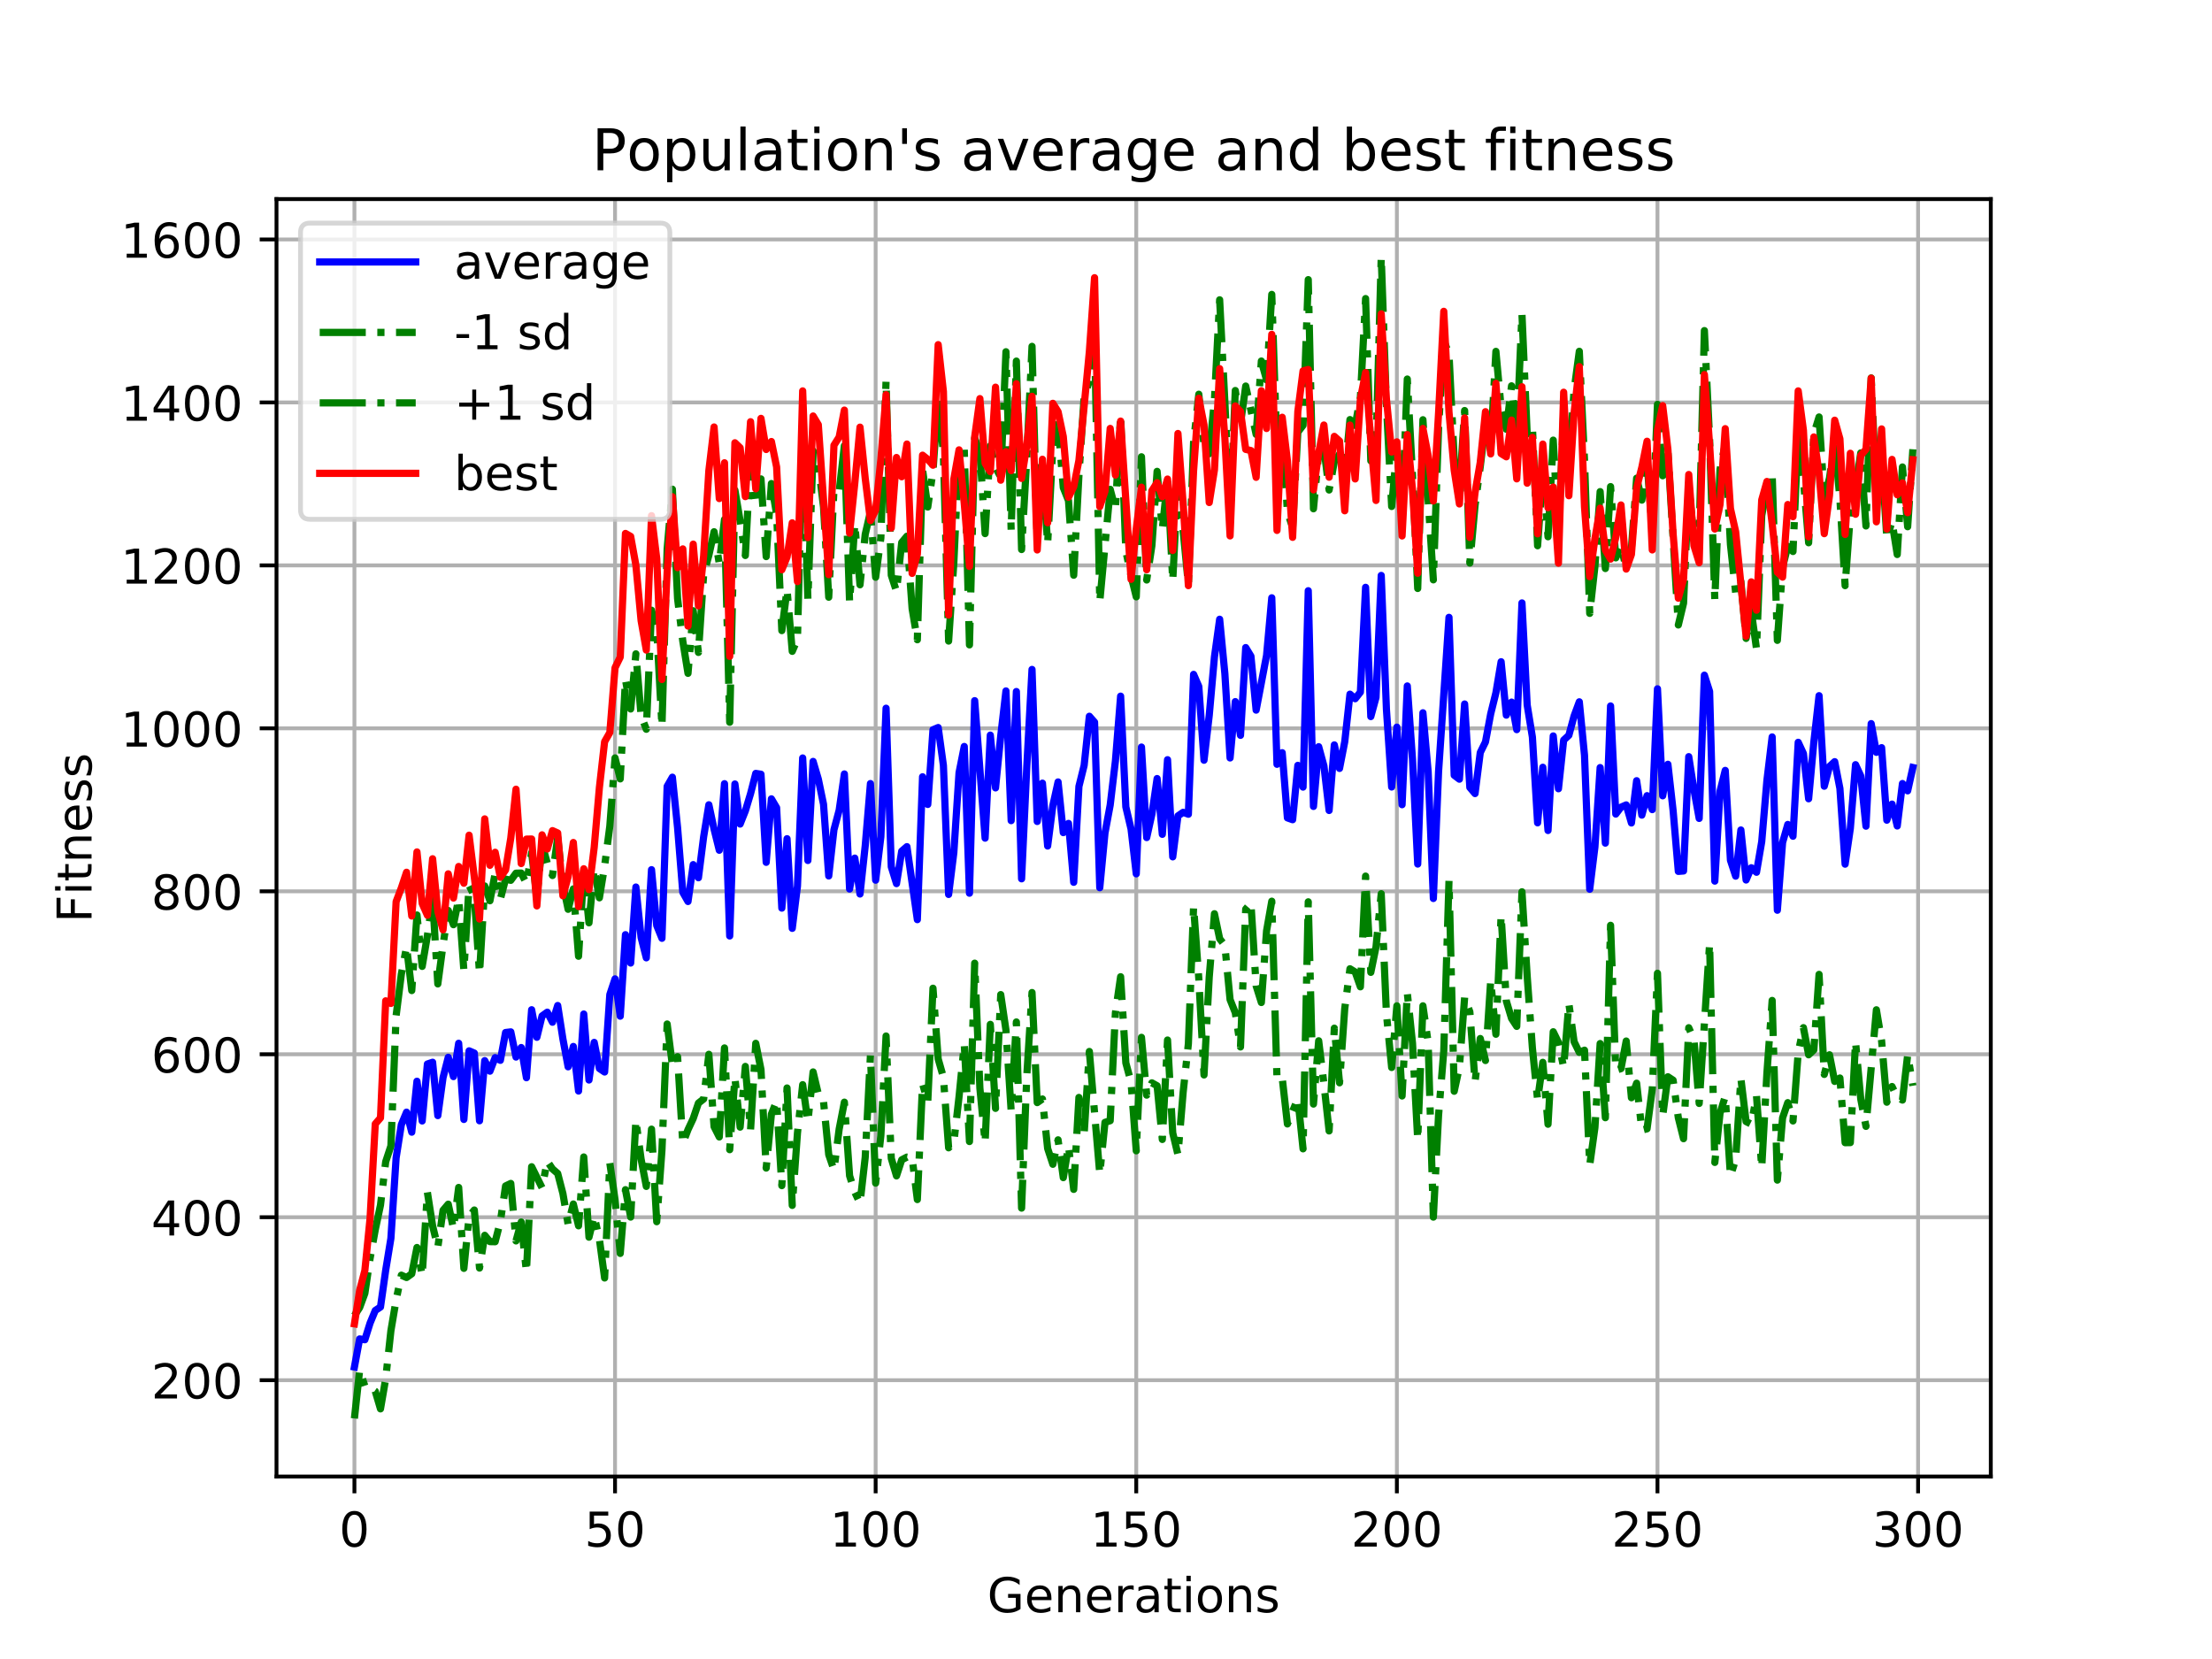 <?xml version="1.0" encoding="utf-8" standalone="no"?>
<!DOCTYPE svg PUBLIC "-//W3C//DTD SVG 1.1//EN"
  "http://www.w3.org/Graphics/SVG/1.1/DTD/svg11.dtd">
<!-- Created with matplotlib (https://matplotlib.org/) -->
<svg height="345.6pt" version="1.1" viewBox="0 0 460.8 345.6" width="460.8pt" xmlns="http://www.w3.org/2000/svg" xmlns:xlink="http://www.w3.org/1999/xlink">
 <defs>
  <style type="text/css">
*{stroke-linecap:butt;stroke-linejoin:round;}
  </style>
 </defs>
 <g id="figure_1">
  <g id="patch_1">
   <path d="M 0 345.6 
L 460.8 345.6 
L 460.8 0 
L 0 0 
z
" style="fill:#ffffff;"/>
  </g>
  <g id="axes_1">
   <g id="patch_2">
    <path d="M 57.6 307.584 
L 414.72 307.584 
L 414.72 41.472 
L 57.6 41.472 
z
" style="fill:#ffffff;"/>
   </g>
   <g id="matplotlib.axis_1">
    <g id="xtick_1">
     <g id="line2d_1">
      <path clip-path="url(#pac4385f993)" d="M 73.833 307.584 
L 73.833 41.472 
" style="fill:none;stroke:#b0b0b0;stroke-linecap:square;stroke-width:0.8;"/>
     </g>
     <g id="line2d_2">
      <defs>
       <path d="M 0 0 
L 0 3.5 
" id="m16dd6e1c3d" style="stroke:#000000;stroke-width:0.8;"/>
      </defs>
      <g>
       <use style="stroke:#000000;stroke-width:0.8;" x="73.833" xlink:href="#m16dd6e1c3d" y="307.584"/>
      </g>
     </g>
     <g id="text_1">
      <!-- 0 -->
      <defs>
       <path d="M 31.781 66.406 
Q 24.172 66.406 20.328 58.906 
Q 16.5 51.422 16.5 36.375 
Q 16.5 21.391 20.328 13.891 
Q 24.172 6.391 31.781 6.391 
Q 39.453 6.391 43.281 13.891 
Q 47.125 21.391 47.125 36.375 
Q 47.125 51.422 43.281 58.906 
Q 39.453 66.406 31.781 66.406 
z
M 31.781 74.219 
Q 44.047 74.219 50.516 64.516 
Q 56.984 54.828 56.984 36.375 
Q 56.984 17.969 50.516 8.266 
Q 44.047 -1.422 31.781 -1.422 
Q 19.531 -1.422 13.062 8.266 
Q 6.594 17.969 6.594 36.375 
Q 6.594 54.828 13.062 64.516 
Q 19.531 74.219 31.781 74.219 
z
" id="DejaVuSans-48"/>
      </defs>
      <g transform="translate(70.651 322.182)scale(0.1 -0.1)">
       <use xlink:href="#DejaVuSans-48"/>
      </g>
     </g>
    </g>
    <g id="xtick_2">
     <g id="line2d_3">
      <path clip-path="url(#pac4385f993)" d="M 128.123 307.584 
L 128.123 41.472 
" style="fill:none;stroke:#b0b0b0;stroke-linecap:square;stroke-width:0.8;"/>
     </g>
     <g id="line2d_4">
      <g>
       <use style="stroke:#000000;stroke-width:0.8;" x="128.123" xlink:href="#m16dd6e1c3d" y="307.584"/>
      </g>
     </g>
     <g id="text_2">
      <!-- 50 -->
      <defs>
       <path d="M 10.797 72.906 
L 49.516 72.906 
L 49.516 64.594 
L 19.828 64.594 
L 19.828 46.734 
Q 21.969 47.469 24.109 47.828 
Q 26.266 48.188 28.422 48.188 
Q 40.625 48.188 47.75 41.5 
Q 54.891 34.812 54.891 23.391 
Q 54.891 11.625 47.562 5.094 
Q 40.234 -1.422 26.906 -1.422 
Q 22.312 -1.422 17.547 -0.641 
Q 12.797 0.141 7.719 1.703 
L 7.719 11.625 
Q 12.109 9.234 16.797 8.062 
Q 21.484 6.891 26.703 6.891 
Q 35.156 6.891 40.078 11.328 
Q 45.016 15.766 45.016 23.391 
Q 45.016 31 40.078 35.438 
Q 35.156 39.891 26.703 39.891 
Q 22.75 39.891 18.812 39.016 
Q 14.891 38.141 10.797 36.281 
z
" id="DejaVuSans-53"/>
      </defs>
      <g transform="translate(121.76 322.182)scale(0.1 -0.1)">
       <use xlink:href="#DejaVuSans-53"/>
       <use x="63.623" xlink:href="#DejaVuSans-48"/>
      </g>
     </g>
    </g>
    <g id="xtick_3">
     <g id="line2d_5">
      <path clip-path="url(#pac4385f993)" d="M 182.413 307.584 
L 182.413 41.472 
" style="fill:none;stroke:#b0b0b0;stroke-linecap:square;stroke-width:0.8;"/>
     </g>
     <g id="line2d_6">
      <g>
       <use style="stroke:#000000;stroke-width:0.8;" x="182.413" xlink:href="#m16dd6e1c3d" y="307.584"/>
      </g>
     </g>
     <g id="text_3">
      <!-- 100 -->
      <defs>
       <path d="M 12.406 8.297 
L 28.516 8.297 
L 28.516 63.922 
L 10.984 60.406 
L 10.984 69.391 
L 28.422 72.906 
L 38.281 72.906 
L 38.281 8.297 
L 54.391 8.297 
L 54.391 0 
L 12.406 0 
z
" id="DejaVuSans-49"/>
      </defs>
      <g transform="translate(172.869 322.182)scale(0.1 -0.1)">
       <use xlink:href="#DejaVuSans-49"/>
       <use x="63.623" xlink:href="#DejaVuSans-48"/>
       <use x="127.246" xlink:href="#DejaVuSans-48"/>
      </g>
     </g>
    </g>
    <g id="xtick_4">
     <g id="line2d_7">
      <path clip-path="url(#pac4385f993)" d="M 236.703 307.584 
L 236.703 41.472 
" style="fill:none;stroke:#b0b0b0;stroke-linecap:square;stroke-width:0.8;"/>
     </g>
     <g id="line2d_8">
      <g>
       <use style="stroke:#000000;stroke-width:0.8;" x="236.703" xlink:href="#m16dd6e1c3d" y="307.584"/>
      </g>
     </g>
     <g id="text_4">
      <!-- 150 -->
      <g transform="translate(227.159 322.182)scale(0.1 -0.1)">
       <use xlink:href="#DejaVuSans-49"/>
       <use x="63.623" xlink:href="#DejaVuSans-53"/>
       <use x="127.246" xlink:href="#DejaVuSans-48"/>
      </g>
     </g>
    </g>
    <g id="xtick_5">
     <g id="line2d_9">
      <path clip-path="url(#pac4385f993)" d="M 290.993 307.584 
L 290.993 41.472 
" style="fill:none;stroke:#b0b0b0;stroke-linecap:square;stroke-width:0.8;"/>
     </g>
     <g id="line2d_10">
      <g>
       <use style="stroke:#000000;stroke-width:0.8;" x="290.993" xlink:href="#m16dd6e1c3d" y="307.584"/>
      </g>
     </g>
     <g id="text_5">
      <!-- 200 -->
      <defs>
       <path d="M 19.188 8.297 
L 53.609 8.297 
L 53.609 0 
L 7.328 0 
L 7.328 8.297 
Q 12.938 14.109 22.625 23.891 
Q 32.328 33.688 34.812 36.531 
Q 39.547 41.844 41.422 45.531 
Q 43.312 49.219 43.312 52.781 
Q 43.312 58.594 39.234 62.25 
Q 35.156 65.922 28.609 65.922 
Q 23.969 65.922 18.812 64.312 
Q 13.672 62.703 7.812 59.422 
L 7.812 69.391 
Q 13.766 71.781 18.938 73 
Q 24.125 74.219 28.422 74.219 
Q 39.75 74.219 46.484 68.547 
Q 53.219 62.891 53.219 53.422 
Q 53.219 48.922 51.531 44.891 
Q 49.859 40.875 45.406 35.406 
Q 44.188 33.984 37.641 27.219 
Q 31.109 20.453 19.188 8.297 
z
" id="DejaVuSans-50"/>
      </defs>
      <g transform="translate(281.449 322.182)scale(0.1 -0.1)">
       <use xlink:href="#DejaVuSans-50"/>
       <use x="63.623" xlink:href="#DejaVuSans-48"/>
       <use x="127.246" xlink:href="#DejaVuSans-48"/>
      </g>
     </g>
    </g>
    <g id="xtick_6">
     <g id="line2d_11">
      <path clip-path="url(#pac4385f993)" d="M 345.283 307.584 
L 345.283 41.472 
" style="fill:none;stroke:#b0b0b0;stroke-linecap:square;stroke-width:0.8;"/>
     </g>
     <g id="line2d_12">
      <g>
       <use style="stroke:#000000;stroke-width:0.8;" x="345.283" xlink:href="#m16dd6e1c3d" y="307.584"/>
      </g>
     </g>
     <g id="text_6">
      <!-- 250 -->
      <g transform="translate(335.739 322.182)scale(0.1 -0.1)">
       <use xlink:href="#DejaVuSans-50"/>
       <use x="63.623" xlink:href="#DejaVuSans-53"/>
       <use x="127.246" xlink:href="#DejaVuSans-48"/>
      </g>
     </g>
    </g>
    <g id="xtick_7">
     <g id="line2d_13">
      <path clip-path="url(#pac4385f993)" d="M 399.573 307.584 
L 399.573 41.472 
" style="fill:none;stroke:#b0b0b0;stroke-linecap:square;stroke-width:0.8;"/>
     </g>
     <g id="line2d_14">
      <g>
       <use style="stroke:#000000;stroke-width:0.8;" x="399.573" xlink:href="#m16dd6e1c3d" y="307.584"/>
      </g>
     </g>
     <g id="text_7">
      <!-- 300 -->
      <defs>
       <path d="M 40.578 39.312 
Q 47.656 37.797 51.625 33 
Q 55.609 28.219 55.609 21.188 
Q 55.609 10.406 48.188 4.484 
Q 40.766 -1.422 27.094 -1.422 
Q 22.516 -1.422 17.656 -0.516 
Q 12.797 0.391 7.625 2.203 
L 7.625 11.719 
Q 11.719 9.328 16.594 8.109 
Q 21.484 6.891 26.812 6.891 
Q 36.078 6.891 40.938 10.547 
Q 45.797 14.203 45.797 21.188 
Q 45.797 27.641 41.281 31.266 
Q 36.766 34.906 28.719 34.906 
L 20.219 34.906 
L 20.219 43.016 
L 29.109 43.016 
Q 36.375 43.016 40.234 45.922 
Q 44.094 48.828 44.094 54.297 
Q 44.094 59.906 40.109 62.906 
Q 36.141 65.922 28.719 65.922 
Q 24.656 65.922 20.016 65.031 
Q 15.375 64.156 9.812 62.312 
L 9.812 71.094 
Q 15.438 72.656 20.344 73.438 
Q 25.25 74.219 29.594 74.219 
Q 40.828 74.219 47.359 69.109 
Q 53.906 64.016 53.906 55.328 
Q 53.906 49.266 50.438 45.094 
Q 46.969 40.922 40.578 39.312 
z
" id="DejaVuSans-51"/>
      </defs>
      <g transform="translate(390.029 322.182)scale(0.1 -0.1)">
       <use xlink:href="#DejaVuSans-51"/>
       <use x="63.623" xlink:href="#DejaVuSans-48"/>
       <use x="127.246" xlink:href="#DejaVuSans-48"/>
      </g>
     </g>
    </g>
    <g id="text_8">
     <!-- Generations -->
     <defs>
      <path d="M 59.516 10.406 
L 59.516 29.984 
L 43.406 29.984 
L 43.406 38.094 
L 69.281 38.094 
L 69.281 6.781 
Q 63.578 2.734 56.688 0.656 
Q 49.812 -1.422 42 -1.422 
Q 24.906 -1.422 15.25 8.562 
Q 5.609 18.562 5.609 36.375 
Q 5.609 54.25 15.25 64.234 
Q 24.906 74.219 42 74.219 
Q 49.125 74.219 55.547 72.453 
Q 61.969 70.703 67.391 67.281 
L 67.391 56.781 
Q 61.922 61.422 55.766 63.766 
Q 49.609 66.109 42.828 66.109 
Q 29.438 66.109 22.719 58.641 
Q 16.016 51.172 16.016 36.375 
Q 16.016 21.625 22.719 14.156 
Q 29.438 6.688 42.828 6.688 
Q 48.047 6.688 52.141 7.594 
Q 56.25 8.5 59.516 10.406 
z
" id="DejaVuSans-71"/>
      <path d="M 56.203 29.594 
L 56.203 25.203 
L 14.891 25.203 
Q 15.484 15.922 20.484 11.062 
Q 25.484 6.203 34.422 6.203 
Q 39.594 6.203 44.453 7.469 
Q 49.312 8.734 54.109 11.281 
L 54.109 2.781 
Q 49.266 0.734 44.188 -0.344 
Q 39.109 -1.422 33.891 -1.422 
Q 20.797 -1.422 13.156 6.188 
Q 5.516 13.812 5.516 26.812 
Q 5.516 40.234 12.766 48.109 
Q 20.016 56 32.328 56 
Q 43.359 56 49.781 48.891 
Q 56.203 41.797 56.203 29.594 
z
M 47.219 32.234 
Q 47.125 39.594 43.094 43.984 
Q 39.062 48.391 32.422 48.391 
Q 24.906 48.391 20.391 44.141 
Q 15.875 39.891 15.188 32.172 
z
" id="DejaVuSans-101"/>
      <path d="M 54.891 33.016 
L 54.891 0 
L 45.906 0 
L 45.906 32.719 
Q 45.906 40.484 42.875 44.328 
Q 39.844 48.188 33.797 48.188 
Q 26.516 48.188 22.312 43.547 
Q 18.109 38.922 18.109 30.906 
L 18.109 0 
L 9.078 0 
L 9.078 54.688 
L 18.109 54.688 
L 18.109 46.188 
Q 21.344 51.125 25.703 53.562 
Q 30.078 56 35.797 56 
Q 45.219 56 50.047 50.172 
Q 54.891 44.344 54.891 33.016 
z
" id="DejaVuSans-110"/>
      <path d="M 41.109 46.297 
Q 39.594 47.172 37.812 47.578 
Q 36.031 48 33.891 48 
Q 26.266 48 22.188 43.047 
Q 18.109 38.094 18.109 28.812 
L 18.109 0 
L 9.078 0 
L 9.078 54.688 
L 18.109 54.688 
L 18.109 46.188 
Q 20.953 51.172 25.484 53.578 
Q 30.031 56 36.531 56 
Q 37.453 56 38.578 55.875 
Q 39.703 55.766 41.062 55.516 
z
" id="DejaVuSans-114"/>
      <path d="M 34.281 27.484 
Q 23.391 27.484 19.188 25 
Q 14.984 22.516 14.984 16.5 
Q 14.984 11.719 18.141 8.906 
Q 21.297 6.109 26.703 6.109 
Q 34.188 6.109 38.703 11.406 
Q 43.219 16.703 43.219 25.484 
L 43.219 27.484 
z
M 52.203 31.203 
L 52.203 0 
L 43.219 0 
L 43.219 8.297 
Q 40.141 3.328 35.547 0.953 
Q 30.953 -1.422 24.312 -1.422 
Q 15.922 -1.422 10.953 3.297 
Q 6 8.016 6 15.922 
Q 6 25.141 12.172 29.828 
Q 18.359 34.516 30.609 34.516 
L 43.219 34.516 
L 43.219 35.406 
Q 43.219 41.609 39.141 45 
Q 35.062 48.391 27.688 48.391 
Q 23 48.391 18.547 47.266 
Q 14.109 46.141 10.016 43.891 
L 10.016 52.203 
Q 14.938 54.109 19.578 55.047 
Q 24.219 56 28.609 56 
Q 40.484 56 46.344 49.844 
Q 52.203 43.703 52.203 31.203 
z
" id="DejaVuSans-97"/>
      <path d="M 18.312 70.219 
L 18.312 54.688 
L 36.812 54.688 
L 36.812 47.703 
L 18.312 47.703 
L 18.312 18.016 
Q 18.312 11.328 20.141 9.422 
Q 21.969 7.516 27.594 7.516 
L 36.812 7.516 
L 36.812 0 
L 27.594 0 
Q 17.188 0 13.234 3.875 
Q 9.281 7.766 9.281 18.016 
L 9.281 47.703 
L 2.688 47.703 
L 2.688 54.688 
L 9.281 54.688 
L 9.281 70.219 
z
" id="DejaVuSans-116"/>
      <path d="M 9.422 54.688 
L 18.406 54.688 
L 18.406 0 
L 9.422 0 
z
M 9.422 75.984 
L 18.406 75.984 
L 18.406 64.594 
L 9.422 64.594 
z
" id="DejaVuSans-105"/>
      <path d="M 30.609 48.391 
Q 23.391 48.391 19.188 42.75 
Q 14.984 37.109 14.984 27.297 
Q 14.984 17.484 19.156 11.844 
Q 23.344 6.203 30.609 6.203 
Q 37.797 6.203 41.984 11.859 
Q 46.188 17.531 46.188 27.297 
Q 46.188 37.016 41.984 42.703 
Q 37.797 48.391 30.609 48.391 
z
M 30.609 56 
Q 42.328 56 49.016 48.375 
Q 55.719 40.766 55.719 27.297 
Q 55.719 13.875 49.016 6.219 
Q 42.328 -1.422 30.609 -1.422 
Q 18.844 -1.422 12.172 6.219 
Q 5.516 13.875 5.516 27.297 
Q 5.516 40.766 12.172 48.375 
Q 18.844 56 30.609 56 
z
" id="DejaVuSans-111"/>
      <path d="M 44.281 53.078 
L 44.281 44.578 
Q 40.484 46.531 36.375 47.5 
Q 32.281 48.484 27.875 48.484 
Q 21.188 48.484 17.844 46.438 
Q 14.5 44.391 14.5 40.281 
Q 14.5 37.156 16.891 35.375 
Q 19.281 33.594 26.516 31.984 
L 29.594 31.297 
Q 39.156 29.25 43.188 25.516 
Q 47.219 21.781 47.219 15.094 
Q 47.219 7.469 41.188 3.016 
Q 35.156 -1.422 24.609 -1.422 
Q 20.219 -1.422 15.453 -0.562 
Q 10.688 0.297 5.422 2 
L 5.422 11.281 
Q 10.406 8.688 15.234 7.391 
Q 20.062 6.109 24.812 6.109 
Q 31.156 6.109 34.562 8.281 
Q 37.984 10.453 37.984 14.406 
Q 37.984 18.062 35.516 20.016 
Q 33.062 21.969 24.703 23.781 
L 21.578 24.516 
Q 13.234 26.266 9.516 29.906 
Q 5.812 33.547 5.812 39.891 
Q 5.812 47.609 11.281 51.797 
Q 16.75 56 26.812 56 
Q 31.781 56 36.172 55.266 
Q 40.578 54.547 44.281 53.078 
z
" id="DejaVuSans-115"/>
     </defs>
     <g transform="translate(205.662 335.861)scale(0.1 -0.1)">
      <use xlink:href="#DejaVuSans-71"/>
      <use x="77.49" xlink:href="#DejaVuSans-101"/>
      <use x="139.014" xlink:href="#DejaVuSans-110"/>
      <use x="202.393" xlink:href="#DejaVuSans-101"/>
      <use x="263.916" xlink:href="#DejaVuSans-114"/>
      <use x="305.029" xlink:href="#DejaVuSans-97"/>
      <use x="366.309" xlink:href="#DejaVuSans-116"/>
      <use x="405.518" xlink:href="#DejaVuSans-105"/>
      <use x="433.301" xlink:href="#DejaVuSans-111"/>
      <use x="494.482" xlink:href="#DejaVuSans-110"/>
      <use x="557.861" xlink:href="#DejaVuSans-115"/>
     </g>
    </g>
   </g>
   <g id="matplotlib.axis_2">
    <g id="ytick_1">
     <g id="line2d_15">
      <path clip-path="url(#pac4385f993)" d="M 57.6 287.518 
L 414.72 287.518 
" style="fill:none;stroke:#b0b0b0;stroke-linecap:square;stroke-width:0.8;"/>
     </g>
     <g id="line2d_16">
      <defs>
       <path d="M 0 0 
L -3.5 0 
" id="m7c88fe59de" style="stroke:#000000;stroke-width:0.8;"/>
      </defs>
      <g>
       <use style="stroke:#000000;stroke-width:0.8;" x="57.6" xlink:href="#m7c88fe59de" y="287.518"/>
      </g>
     </g>
     <g id="text_9">
      <!-- 200 -->
      <g transform="translate(31.512 291.318)scale(0.1 -0.1)">
       <use xlink:href="#DejaVuSans-50"/>
       <use x="63.623" xlink:href="#DejaVuSans-48"/>
       <use x="127.246" xlink:href="#DejaVuSans-48"/>
      </g>
     </g>
    </g>
    <g id="ytick_2">
     <g id="line2d_17">
      <path clip-path="url(#pac4385f993)" d="M 57.6 253.571 
L 414.72 253.571 
" style="fill:none;stroke:#b0b0b0;stroke-linecap:square;stroke-width:0.8;"/>
     </g>
     <g id="line2d_18">
      <g>
       <use style="stroke:#000000;stroke-width:0.8;" x="57.6" xlink:href="#m7c88fe59de" y="253.571"/>
      </g>
     </g>
     <g id="text_10">
      <!-- 400 -->
      <defs>
       <path d="M 37.797 64.312 
L 12.891 25.391 
L 37.797 25.391 
z
M 35.203 72.906 
L 47.609 72.906 
L 47.609 25.391 
L 58.016 25.391 
L 58.016 17.188 
L 47.609 17.188 
L 47.609 0 
L 37.797 0 
L 37.797 17.188 
L 4.891 17.188 
L 4.891 26.703 
z
" id="DejaVuSans-52"/>
      </defs>
      <g transform="translate(31.512 257.37)scale(0.1 -0.1)">
       <use xlink:href="#DejaVuSans-52"/>
       <use x="63.623" xlink:href="#DejaVuSans-48"/>
       <use x="127.246" xlink:href="#DejaVuSans-48"/>
      </g>
     </g>
    </g>
    <g id="ytick_3">
     <g id="line2d_19">
      <path clip-path="url(#pac4385f993)" d="M 57.6 219.623 
L 414.72 219.623 
" style="fill:none;stroke:#b0b0b0;stroke-linecap:square;stroke-width:0.8;"/>
     </g>
     <g id="line2d_20">
      <g>
       <use style="stroke:#000000;stroke-width:0.8;" x="57.6" xlink:href="#m7c88fe59de" y="219.623"/>
      </g>
     </g>
     <g id="text_11">
      <!-- 600 -->
      <defs>
       <path d="M 33.016 40.375 
Q 26.375 40.375 22.484 35.828 
Q 18.609 31.297 18.609 23.391 
Q 18.609 15.531 22.484 10.953 
Q 26.375 6.391 33.016 6.391 
Q 39.656 6.391 43.531 10.953 
Q 47.406 15.531 47.406 23.391 
Q 47.406 31.297 43.531 35.828 
Q 39.656 40.375 33.016 40.375 
z
M 52.594 71.297 
L 52.594 62.312 
Q 48.875 64.062 45.094 64.984 
Q 41.312 65.922 37.594 65.922 
Q 27.828 65.922 22.672 59.328 
Q 17.531 52.734 16.797 39.406 
Q 19.672 43.656 24.016 45.922 
Q 28.375 48.188 33.594 48.188 
Q 44.578 48.188 50.953 41.516 
Q 57.328 34.859 57.328 23.391 
Q 57.328 12.156 50.688 5.359 
Q 44.047 -1.422 33.016 -1.422 
Q 20.359 -1.422 13.672 8.266 
Q 6.984 17.969 6.984 36.375 
Q 6.984 53.656 15.188 63.938 
Q 23.391 74.219 37.203 74.219 
Q 40.922 74.219 44.703 73.484 
Q 48.484 72.75 52.594 71.297 
z
" id="DejaVuSans-54"/>
      </defs>
      <g transform="translate(31.512 223.422)scale(0.1 -0.1)">
       <use xlink:href="#DejaVuSans-54"/>
       <use x="63.623" xlink:href="#DejaVuSans-48"/>
       <use x="127.246" xlink:href="#DejaVuSans-48"/>
      </g>
     </g>
    </g>
    <g id="ytick_4">
     <g id="line2d_21">
      <path clip-path="url(#pac4385f993)" d="M 57.6 185.676 
L 414.72 185.676 
" style="fill:none;stroke:#b0b0b0;stroke-linecap:square;stroke-width:0.8;"/>
     </g>
     <g id="line2d_22">
      <g>
       <use style="stroke:#000000;stroke-width:0.8;" x="57.6" xlink:href="#m7c88fe59de" y="185.676"/>
      </g>
     </g>
     <g id="text_12">
      <!-- 800 -->
      <defs>
       <path d="M 31.781 34.625 
Q 24.75 34.625 20.719 30.859 
Q 16.703 27.094 16.703 20.516 
Q 16.703 13.922 20.719 10.156 
Q 24.75 6.391 31.781 6.391 
Q 38.812 6.391 42.859 10.172 
Q 46.922 13.969 46.922 20.516 
Q 46.922 27.094 42.891 30.859 
Q 38.875 34.625 31.781 34.625 
z
M 21.922 38.812 
Q 15.578 40.375 12.031 44.719 
Q 8.5 49.078 8.5 55.328 
Q 8.5 64.062 14.719 69.141 
Q 20.953 74.219 31.781 74.219 
Q 42.672 74.219 48.875 69.141 
Q 55.078 64.062 55.078 55.328 
Q 55.078 49.078 51.531 44.719 
Q 48 40.375 41.703 38.812 
Q 48.828 37.156 52.797 32.312 
Q 56.781 27.484 56.781 20.516 
Q 56.781 9.906 50.312 4.234 
Q 43.844 -1.422 31.781 -1.422 
Q 19.734 -1.422 13.25 4.234 
Q 6.781 9.906 6.781 20.516 
Q 6.781 27.484 10.781 32.312 
Q 14.797 37.156 21.922 38.812 
z
M 18.312 54.391 
Q 18.312 48.734 21.844 45.562 
Q 25.391 42.391 31.781 42.391 
Q 38.141 42.391 41.719 45.562 
Q 45.312 48.734 45.312 54.391 
Q 45.312 60.062 41.719 63.234 
Q 38.141 66.406 31.781 66.406 
Q 25.391 66.406 21.844 63.234 
Q 18.312 60.062 18.312 54.391 
z
" id="DejaVuSans-56"/>
      </defs>
      <g transform="translate(31.512 189.475)scale(0.1 -0.1)">
       <use xlink:href="#DejaVuSans-56"/>
       <use x="63.623" xlink:href="#DejaVuSans-48"/>
       <use x="127.246" xlink:href="#DejaVuSans-48"/>
      </g>
     </g>
    </g>
    <g id="ytick_5">
     <g id="line2d_23">
      <path clip-path="url(#pac4385f993)" d="M 57.6 151.728 
L 414.72 151.728 
" style="fill:none;stroke:#b0b0b0;stroke-linecap:square;stroke-width:0.8;"/>
     </g>
     <g id="line2d_24">
      <g>
       <use style="stroke:#000000;stroke-width:0.8;" x="57.6" xlink:href="#m7c88fe59de" y="151.728"/>
      </g>
     </g>
     <g id="text_13">
      <!-- 1000 -->
      <g transform="translate(25.15 155.527)scale(0.1 -0.1)">
       <use xlink:href="#DejaVuSans-49"/>
       <use x="63.623" xlink:href="#DejaVuSans-48"/>
       <use x="127.246" xlink:href="#DejaVuSans-48"/>
       <use x="190.869" xlink:href="#DejaVuSans-48"/>
      </g>
     </g>
    </g>
    <g id="ytick_6">
     <g id="line2d_25">
      <path clip-path="url(#pac4385f993)" d="M 57.6 117.78 
L 414.72 117.78 
" style="fill:none;stroke:#b0b0b0;stroke-linecap:square;stroke-width:0.8;"/>
     </g>
     <g id="line2d_26">
      <g>
       <use style="stroke:#000000;stroke-width:0.8;" x="57.6" xlink:href="#m7c88fe59de" y="117.78"/>
      </g>
     </g>
     <g id="text_14">
      <!-- 1200 -->
      <g transform="translate(25.15 121.58)scale(0.1 -0.1)">
       <use xlink:href="#DejaVuSans-49"/>
       <use x="63.623" xlink:href="#DejaVuSans-50"/>
       <use x="127.246" xlink:href="#DejaVuSans-48"/>
       <use x="190.869" xlink:href="#DejaVuSans-48"/>
      </g>
     </g>
    </g>
    <g id="ytick_7">
     <g id="line2d_27">
      <path clip-path="url(#pac4385f993)" d="M 57.6 83.833 
L 414.72 83.833 
" style="fill:none;stroke:#b0b0b0;stroke-linecap:square;stroke-width:0.8;"/>
     </g>
     <g id="line2d_28">
      <g>
       <use style="stroke:#000000;stroke-width:0.8;" x="57.6" xlink:href="#m7c88fe59de" y="83.833"/>
      </g>
     </g>
     <g id="text_15">
      <!-- 1400 -->
      <g transform="translate(25.15 87.632)scale(0.1 -0.1)">
       <use xlink:href="#DejaVuSans-49"/>
       <use x="63.623" xlink:href="#DejaVuSans-52"/>
       <use x="127.246" xlink:href="#DejaVuSans-48"/>
       <use x="190.869" xlink:href="#DejaVuSans-48"/>
      </g>
     </g>
    </g>
    <g id="ytick_8">
     <g id="line2d_29">
      <path clip-path="url(#pac4385f993)" d="M 57.6 49.885 
L 414.72 49.885 
" style="fill:none;stroke:#b0b0b0;stroke-linecap:square;stroke-width:0.8;"/>
     </g>
     <g id="line2d_30">
      <g>
       <use style="stroke:#000000;stroke-width:0.8;" x="57.6" xlink:href="#m7c88fe59de" y="49.885"/>
      </g>
     </g>
     <g id="text_16">
      <!-- 1600 -->
      <g transform="translate(25.15 53.684)scale(0.1 -0.1)">
       <use xlink:href="#DejaVuSans-49"/>
       <use x="63.623" xlink:href="#DejaVuSans-54"/>
       <use x="127.246" xlink:href="#DejaVuSans-48"/>
       <use x="190.869" xlink:href="#DejaVuSans-48"/>
      </g>
     </g>
    </g>
    <g id="text_17">
     <!-- Fitness -->
     <defs>
      <path d="M 9.812 72.906 
L 51.703 72.906 
L 51.703 64.594 
L 19.672 64.594 
L 19.672 43.109 
L 48.578 43.109 
L 48.578 34.812 
L 19.672 34.812 
L 19.672 0 
L 9.812 0 
z
" id="DejaVuSans-70"/>
     </defs>
     <g transform="translate(19.07 192.202)rotate(-90)scale(0.1 -0.1)">
      <use xlink:href="#DejaVuSans-70"/>
      <use x="57.41" xlink:href="#DejaVuSans-105"/>
      <use x="85.193" xlink:href="#DejaVuSans-116"/>
      <use x="124.402" xlink:href="#DejaVuSans-110"/>
      <use x="187.781" xlink:href="#DejaVuSans-101"/>
      <use x="249.305" xlink:href="#DejaVuSans-115"/>
      <use x="301.404" xlink:href="#DejaVuSans-115"/>
     </g>
    </g>
   </g>
   <g id="line2d_31">
    <path clip-path="url(#pac4385f993)" d="M 73.833 284.773 
L 74.919 278.919 
L 76.004 279.093 
L 77.09 275.631 
L 78.176 272.998 
L 79.262 272.275 
L 80.348 264.608 
L 81.433 257.964 
L 82.519 241.196 
L 83.605 234.286 
L 84.691 231.682 
L 85.777 235.853 
L 86.862 225.242 
L 87.948 233.518 
L 89.034 221.653 
L 90.12 221.286 
L 91.206 232.4 
L 92.291 224.492 
L 93.377 220.261 
L 94.463 224.275 
L 95.549 217.333 
L 96.635 233.201 
L 97.72 218.909 
L 98.806 219.375 
L 99.892 233.479 
L 100.978 220.949 
L 102.064 223.147 
L 103.149 220.32 
L 104.235 220.885 
L 105.321 215.09 
L 106.407 214.959 
L 107.493 220.203 
L 108.578 218.221 
L 109.664 224.509 
L 110.75 210.347 
L 111.836 216.087 
L 112.922 211.642 
L 114.007 210.857 
L 115.093 212.948 
L 116.179 209.465 
L 117.265 216.445 
L 118.351 222.237 
L 119.436 217.998 
L 120.522 227.281 
L 121.608 211.239 
L 122.694 224.985 
L 123.78 217.15 
L 124.865 222.588 
L 125.951 223.318 
L 127.037 207.186 
L 128.123 203.919 
L 129.209 211.686 
L 130.294 194.711 
L 131.38 200.62 
L 132.466 184.789 
L 133.552 195.293 
L 134.638 199.533 
L 135.723 181.172 
L 136.809 192.797 
L 137.895 195.464 
L 138.981 163.81 
L 140.067 161.906 
L 141.152 172.408 
L 142.238 185.88 
L 143.324 187.797 
L 144.41 180.116 
L 145.496 182.852 
L 146.581 174.316 
L 147.667 167.65 
L 148.753 172.733 
L 149.839 177.121 
L 150.925 163.26 
L 152.01 194.98 
L 153.096 163.32 
L 154.182 171.663 
L 155.268 168.938 
L 156.354 165.334 
L 157.439 161.117 
L 158.525 161.286 
L 159.611 179.638 
L 160.697 166.415 
L 161.783 168.264 
L 162.868 189.177 
L 163.954 174.718 
L 165.04 193.394 
L 166.126 184.585 
L 167.212 157.9 
L 168.297 179.255 
L 169.383 158.619 
L 170.469 162.293 
L 171.555 167.543 
L 172.641 182.473 
L 173.726 172.854 
L 174.812 168.779 
L 175.898 161.23 
L 176.984 185.2 
L 178.07 178.763 
L 179.155 186.239 
L 180.241 176.194 
L 181.327 163.231 
L 182.413 183.357 
L 183.499 174.317 
L 184.584 147.538 
L 185.67 180.566 
L 186.756 184.072 
L 187.842 177.311 
L 188.928 176.374 
L 191.099 191.579 
L 192.185 161.82 
L 193.271 167.581 
L 194.357 152.018 
L 195.442 151.559 
L 196.528 159.456 
L 197.614 186.327 
L 198.7 177.617 
L 199.786 160.963 
L 200.871 155.504 
L 201.957 186.072 
L 203.043 145.962 
L 205.215 174.598 
L 206.3 153.141 
L 207.386 164.132 
L 208.472 153.295 
L 209.558 143.934 
L 210.644 170.954 
L 211.729 144.057 
L 212.815 183.075 
L 213.901 159.701 
L 214.987 139.458 
L 216.073 171.128 
L 217.158 163.144 
L 218.244 176.238 
L 219.33 167.795 
L 220.416 162.893 
L 221.502 173.451 
L 222.587 171.534 
L 223.673 183.799 
L 224.759 163.825 
L 225.845 159.449 
L 226.931 149.212 
L 228.016 150.442 
L 229.102 184.928 
L 230.188 173.53 
L 231.274 167.699 
L 232.36 158.533 
L 233.445 145.023 
L 234.531 168.088 
L 235.617 172.697 
L 236.703 182.033 
L 237.789 155.628 
L 238.875 174.481 
L 239.96 169.616 
L 241.046 162.189 
L 242.132 173.803 
L 243.218 158.26 
L 244.304 178.496 
L 245.389 169.965 
L 246.475 169.219 
L 247.561 169.619 
L 248.647 140.487 
L 249.733 143.007 
L 250.818 158.366 
L 251.904 149.036 
L 252.99 136.854 
L 254.076 129.002 
L 255.162 140.343 
L 256.247 157.895 
L 257.333 146.157 
L 258.419 153.182 
L 259.505 134.901 
L 260.591 136.7 
L 261.676 147.932 
L 263.848 136.535 
L 264.934 124.534 
L 266.02 159.215 
L 267.105 156.799 
L 268.191 170.377 
L 269.277 170.762 
L 270.363 159.438 
L 271.449 163.965 
L 272.534 123.061 
L 273.62 167.992 
L 274.706 155.553 
L 275.792 159.538 
L 276.878 168.835 
L 277.963 155.176 
L 279.049 160.076 
L 280.135 154.51 
L 281.221 144.61 
L 282.307 145.557 
L 283.392 144.184 
L 284.478 122.352 
L 285.564 149.275 
L 286.65 145.284 
L 287.736 119.873 
L 288.821 147.807 
L 289.907 163.944 
L 290.993 151.478 
L 292.079 167.635 
L 293.165 142.898 
L 294.25 158.179 
L 295.336 179.998 
L 296.422 148.487 
L 297.508 160.741 
L 298.594 187.17 
L 299.679 160.722 
L 301.851 128.604 
L 302.937 161.495 
L 304.023 162.32 
L 305.108 146.656 
L 306.194 164.038 
L 307.28 165.315 
L 308.366 156.771 
L 309.452 154.559 
L 310.537 148.724 
L 311.623 144.324 
L 312.709 137.852 
L 313.795 148.976 
L 314.881 146.266 
L 315.966 151.996 
L 317.052 125.599 
L 318.138 146.856 
L 319.224 153.54 
L 320.31 171.409 
L 321.395 159.835 
L 322.481 173.007 
L 323.567 153.311 
L 324.653 164.311 
L 325.739 154.18 
L 326.824 153.174 
L 327.91 149.147 
L 328.996 146.203 
L 330.082 157.318 
L 331.168 185.243 
L 332.253 176.43 
L 333.339 159.9 
L 334.425 175.637 
L 335.511 147.064 
L 336.597 169.584 
L 337.682 168.152 
L 338.768 167.677 
L 339.854 171.437 
L 340.94 162.634 
L 342.026 169.805 
L 343.111 165.748 
L 344.197 168.658 
L 345.283 143.493 
L 346.369 165.78 
L 347.455 159.218 
L 348.54 168.873 
L 349.626 181.528 
L 350.712 181.44 
L 351.798 157.625 
L 352.884 164.543 
L 353.969 170.491 
L 355.055 140.65 
L 356.141 144.045 
L 357.227 183.553 
L 358.313 164.826 
L 359.398 160.49 
L 360.484 179.21 
L 361.57 182.515 
L 362.656 172.899 
L 363.742 183.318 
L 364.827 180.767 
L 365.913 181.711 
L 366.999 175.329 
L 368.085 162.537 
L 369.171 153.517 
L 370.256 189.618 
L 371.342 175.516 
L 372.428 171.752 
L 373.514 174.202 
L 374.6 154.635 
L 375.685 156.981 
L 376.771 166.399 
L 377.857 154.562 
L 378.943 144.923 
L 380.029 163.781 
L 381.114 159.674 
L 382.2 158.671 
L 383.286 164.254 
L 384.372 180.02 
L 385.458 172.573 
L 386.543 159.297 
L 387.629 161.648 
L 388.715 172.106 
L 389.801 150.744 
L 390.887 156.728 
L 391.972 155.754 
L 393.058 170.857 
L 394.144 167.51 
L 395.23 172.064 
L 396.316 163.223 
L 397.401 164.745 
L 398.487 159.885 
L 398.487 159.885 
" style="fill:none;stroke:#0000ff;stroke-linecap:square;stroke-width:1.5;"/>
   </g>
   <g id="line2d_32">
    <path clip-path="url(#pac4385f993)" d="M 73.833 295.488 
L 74.919 285.444 
L 76.004 288.742 
L 77.09 289.082 
L 78.176 289.818 
L 79.262 293.495 
L 80.348 287.21 
L 81.433 277.215 
L 82.519 270.802 
L 83.605 265.642 
L 84.691 266.131 
L 85.777 265.353 
L 86.862 259.875 
L 87.948 265.719 
L 89.034 248.383 
L 90.12 255.367 
L 91.206 259.834 
L 92.291 252.135 
L 93.377 250.851 
L 94.463 255.916 
L 95.549 247.368 
L 96.635 264.223 
L 97.72 253.391 
L 98.806 252.066 
L 99.892 264.162 
L 100.978 257.336 
L 102.064 258.653 
L 103.149 258.674 
L 104.235 254.476 
L 105.321 247.05 
L 106.407 246.532 
L 107.493 258.505 
L 108.578 254.57 
L 109.664 264.989 
L 110.75 243.053 
L 112.922 247.429 
L 114.007 241.891 
L 115.093 243.514 
L 116.179 244.453 
L 117.265 248.645 
L 118.351 255.051 
L 119.436 250.817 
L 120.522 255.359 
L 121.608 241.019 
L 122.694 257.73 
L 123.78 253.325 
L 124.865 258.141 
L 125.951 266.227 
L 127.037 242.273 
L 128.123 249.948 
L 129.209 261.111 
L 130.294 247.833 
L 131.38 253.541 
L 132.466 233.37 
L 133.552 241.473 
L 134.638 247.149 
L 135.723 235.224 
L 136.809 254.504 
L 137.895 239.612 
L 138.981 213.321 
L 140.067 221.904 
L 141.152 220.123 
L 142.238 238.205 
L 143.324 235.325 
L 144.41 233.001 
L 145.496 229.793 
L 146.581 228.945 
L 147.667 219.631 
L 148.753 234.695 
L 149.839 236.85 
L 150.925 218.303 
L 152.01 239.501 
L 153.096 224.527 
L 154.182 234.799 
L 155.268 222.155 
L 156.354 235.377 
L 157.439 217.344 
L 158.525 222.805 
L 159.611 243.328 
L 160.697 232.097 
L 161.783 229.369 
L 162.868 246.987 
L 163.954 226.646 
L 165.04 251.103 
L 166.126 236.031 
L 167.212 225.958 
L 168.297 233.663 
L 169.383 223.304 
L 170.469 227.877 
L 171.555 229.467 
L 172.641 240.536 
L 173.726 243.708 
L 174.812 235.21 
L 175.898 229.601 
L 176.984 244.93 
L 178.07 248.355 
L 179.155 250.656 
L 180.241 241.082 
L 181.327 219.85 
L 182.413 246.466 
L 183.499 236.56 
L 184.584 215.82 
L 185.67 241.307 
L 186.756 244.959 
L 187.842 241.613 
L 188.928 241.046 
L 190.013 241.24 
L 191.099 249.888 
L 192.185 225.776 
L 193.271 229.539 
L 194.357 205.864 
L 195.442 220.597 
L 196.528 224.416 
L 197.614 239.11 
L 198.7 238.006 
L 199.786 228.463 
L 200.871 217.51 
L 201.957 237.803 
L 203.043 200.646 
L 204.129 226.691 
L 205.215 238.036 
L 206.3 213.392 
L 207.386 230.891 
L 208.472 207.192 
L 209.558 214.593 
L 210.644 231.44 
L 211.729 212.894 
L 212.815 251.671 
L 213.901 224.086 
L 214.987 206.761 
L 216.073 229.693 
L 217.158 228.937 
L 218.244 239.253 
L 219.33 242.543 
L 220.416 237.448 
L 221.502 245.323 
L 222.587 238.773 
L 223.673 247.769 
L 224.759 228.617 
L 225.845 236.242 
L 226.931 219.04 
L 229.102 244.528 
L 230.188 233.808 
L 231.274 233.464 
L 232.36 211.01 
L 233.445 203.471 
L 234.531 221.423 
L 235.617 225.435 
L 236.703 239.736 
L 237.789 216.098 
L 238.875 228.136 
L 239.96 225.577 
L 241.046 226.187 
L 242.132 237.368 
L 243.218 216.655 
L 244.304 236.022 
L 245.389 240.524 
L 246.475 227.498 
L 247.561 217.439 
L 248.647 188.828 
L 249.733 203.886 
L 250.818 223.932 
L 251.904 203.549 
L 252.99 190.347 
L 254.076 195.55 
L 255.162 196.961 
L 256.247 208.233 
L 257.333 210.964 
L 258.419 218.099 
L 259.505 189.379 
L 260.591 188.101 
L 261.676 205.37 
L 262.762 208.842 
L 263.848 193.912 
L 264.934 187.736 
L 266.02 224.652 
L 267.105 224.508 
L 268.191 234.142 
L 270.363 228.856 
L 271.449 239.321 
L 272.534 187.866 
L 273.62 229.998 
L 274.706 216.816 
L 275.792 225.737 
L 276.878 235.594 
L 277.963 214.187 
L 279.049 225.569 
L 280.135 210.093 
L 281.221 201.811 
L 282.307 202.48 
L 283.392 205.571 
L 284.478 182.507 
L 285.564 202.558 
L 286.65 197.241 
L 287.736 186.177 
L 288.821 211.206 
L 289.907 222.379 
L 290.993 209.535 
L 292.079 228.309 
L 293.165 206.833 
L 294.25 217.323 
L 295.336 237.408 
L 296.422 209.534 
L 297.508 217.157 
L 298.594 253.548 
L 299.679 232.307 
L 300.765 218.913 
L 301.851 183.458 
L 302.937 227.326 
L 304.023 222.297 
L 305.108 207.787 
L 306.194 210.781 
L 307.28 225.355 
L 308.366 216.343 
L 309.452 220.924 
L 310.537 204.323 
L 311.623 215.452 
L 312.709 190.736 
L 313.795 208.527 
L 314.881 212.155 
L 315.966 213.813 
L 317.052 185.776 
L 318.138 203.321 
L 319.224 218.295 
L 320.31 229.129 
L 321.395 221.302 
L 322.481 234.197 
L 323.567 214.934 
L 324.653 217.163 
L 325.739 222.344 
L 326.824 209.079 
L 327.91 216.999 
L 328.996 219.227 
L 330.082 218.774 
L 331.168 242.706 
L 332.253 234.889 
L 333.339 217.388 
L 334.425 232.841 
L 335.511 192.759 
L 336.597 222.955 
L 337.682 222.618 
L 338.768 216.865 
L 339.854 228.678 
L 340.94 225.648 
L 342.026 235.427 
L 343.111 235.149 
L 344.197 226.897 
L 345.283 202.748 
L 346.369 232.449 
L 347.455 224.306 
L 348.54 225.023 
L 349.626 232.863 
L 350.712 237.213 
L 351.798 214.093 
L 352.884 216.618 
L 353.969 229.868 
L 356.141 196.616 
L 357.227 242.153 
L 358.313 231.898 
L 359.398 228.396 
L 360.484 244.972 
L 361.57 241.563 
L 362.656 224.665 
L 363.742 233.644 
L 364.827 234.183 
L 365.913 228.275 
L 366.999 243.26 
L 368.085 223.481 
L 369.171 208.408 
L 370.256 245.838 
L 371.342 232.875 
L 372.428 229.701 
L 373.514 233.517 
L 374.6 219.261 
L 375.685 214.082 
L 376.771 219.732 
L 377.857 218.714 
L 378.943 202.982 
L 380.029 223.822 
L 381.114 219.733 
L 382.2 225.28 
L 383.286 224.57 
L 384.372 238.041 
L 385.458 238.026 
L 386.543 217.025 
L 387.629 228.946 
L 388.715 234.644 
L 390.887 210.358 
L 391.972 216.837 
L 393.058 229.61 
L 394.144 226.342 
L 395.23 228.617 
L 396.316 229.165 
L 397.401 219.762 
L 398.487 226.178 
L 398.487 226.178 
" style="fill:none;stroke:#008000;stroke-dasharray:9.6,2.4,1.5,2.4;stroke-dashoffset:0;stroke-width:1.5;"/>
   </g>
   <g id="line2d_33">
    <path clip-path="url(#pac4385f993)" d="M 73.833 274.059 
L 74.919 272.393 
L 76.004 269.444 
L 77.09 262.18 
L 78.176 256.179 
L 79.262 251.054 
L 80.348 242.006 
L 81.433 238.712 
L 82.519 211.59 
L 83.605 202.93 
L 84.691 197.233 
L 85.777 206.352 
L 86.862 190.609 
L 87.948 201.317 
L 89.034 194.924 
L 90.12 187.205 
L 91.206 204.966 
L 92.291 196.85 
L 93.377 189.672 
L 94.463 192.634 
L 95.549 187.298 
L 96.635 202.179 
L 97.72 184.428 
L 98.806 186.683 
L 99.892 202.796 
L 100.978 184.562 
L 102.064 187.642 
L 103.149 181.966 
L 104.235 187.294 
L 105.321 183.129 
L 106.407 183.386 
L 107.493 181.902 
L 108.578 181.871 
L 109.664 184.03 
L 110.75 177.64 
L 111.836 186.936 
L 112.922 175.855 
L 114.007 179.822 
L 115.093 182.382 
L 116.179 174.477 
L 117.265 184.245 
L 118.351 189.424 
L 119.436 185.179 
L 120.522 199.204 
L 121.608 181.458 
L 122.694 192.241 
L 123.78 180.975 
L 124.865 187.035 
L 125.951 180.409 
L 127.037 172.1 
L 128.123 157.889 
L 129.209 162.26 
L 130.294 141.588 
L 131.38 147.698 
L 132.466 136.208 
L 133.552 149.113 
L 134.638 151.918 
L 135.723 127.119 
L 136.809 131.09 
L 137.895 151.317 
L 138.981 114.299 
L 140.067 101.909 
L 141.152 124.694 
L 142.238 133.554 
L 143.324 140.268 
L 144.41 127.232 
L 145.496 135.911 
L 146.581 119.687 
L 147.667 115.668 
L 148.753 110.771 
L 149.839 117.392 
L 150.925 108.217 
L 152.01 150.46 
L 153.096 102.113 
L 154.182 108.528 
L 155.268 115.72 
L 156.354 95.291 
L 157.439 104.889 
L 158.525 99.767 
L 159.611 115.947 
L 160.697 100.732 
L 161.783 107.158 
L 162.868 131.368 
L 163.954 122.789 
L 165.04 135.685 
L 166.126 133.138 
L 167.212 89.843 
L 168.297 124.847 
L 169.383 93.934 
L 170.469 96.709 
L 171.555 105.618 
L 172.641 124.41 
L 173.726 101.999 
L 174.812 102.348 
L 175.898 92.859 
L 176.984 125.47 
L 178.07 109.172 
L 179.155 121.822 
L 180.241 111.306 
L 181.327 106.611 
L 182.413 120.249 
L 183.499 112.074 
L 184.584 79.256 
L 185.67 119.826 
L 186.756 123.185 
L 187.842 113.009 
L 188.928 111.703 
L 190.013 126.813 
L 191.099 133.271 
L 192.185 97.864 
L 193.271 105.624 
L 194.357 98.171 
L 195.442 82.52 
L 196.528 94.497 
L 197.614 133.545 
L 198.7 117.229 
L 199.786 93.464 
L 200.871 93.499 
L 201.957 134.341 
L 203.043 91.278 
L 204.129 94.124 
L 205.215 111.16 
L 206.3 92.891 
L 207.386 97.372 
L 208.472 99.397 
L 209.558 73.275 
L 210.644 110.468 
L 211.729 75.221 
L 212.815 114.478 
L 213.901 95.315 
L 214.987 72.154 
L 216.073 112.562 
L 217.158 97.351 
L 218.244 113.223 
L 219.33 93.046 
L 220.416 88.338 
L 221.502 101.58 
L 222.587 104.294 
L 223.673 119.829 
L 224.759 99.032 
L 225.845 82.657 
L 226.931 79.385 
L 228.016 69.702 
L 229.102 125.327 
L 231.274 101.934 
L 232.36 106.056 
L 233.445 86.575 
L 234.531 114.754 
L 235.617 119.959 
L 236.703 124.331 
L 237.789 95.158 
L 238.875 120.825 
L 239.96 113.654 
L 241.046 98.192 
L 242.132 110.237 
L 243.218 99.866 
L 244.304 120.971 
L 245.389 99.406 
L 247.561 121.798 
L 248.647 92.146 
L 249.733 82.128 
L 250.818 92.8 
L 251.904 94.524 
L 252.99 83.361 
L 254.076 62.455 
L 255.162 83.726 
L 256.247 107.558 
L 257.333 81.35 
L 258.419 88.264 
L 259.505 80.423 
L 261.676 90.493 
L 262.762 75.21 
L 263.848 79.158 
L 264.934 61.332 
L 266.02 93.778 
L 267.105 89.091 
L 268.191 106.612 
L 269.277 109.92 
L 270.363 90.021 
L 271.449 88.609 
L 272.534 58.255 
L 273.62 105.985 
L 274.706 94.289 
L 275.792 93.338 
L 276.878 102.075 
L 277.963 96.164 
L 279.049 94.583 
L 280.135 98.926 
L 281.221 87.409 
L 282.307 88.635 
L 283.392 82.798 
L 284.478 62.197 
L 285.564 95.991 
L 286.65 93.326 
L 287.736 53.568 
L 288.821 84.408 
L 289.907 105.509 
L 290.993 93.421 
L 292.079 106.961 
L 293.165 78.963 
L 294.25 99.036 
L 295.336 122.588 
L 296.422 87.441 
L 298.594 120.792 
L 299.679 89.137 
L 300.765 70.939 
L 301.851 73.75 
L 302.937 95.665 
L 304.023 102.343 
L 305.108 85.524 
L 306.194 117.296 
L 307.28 105.274 
L 308.366 97.199 
L 309.452 88.193 
L 310.537 93.126 
L 311.623 73.195 
L 312.709 84.968 
L 313.795 89.425 
L 314.881 80.378 
L 315.966 90.18 
L 317.052 65.422 
L 318.138 90.392 
L 319.224 88.785 
L 320.31 113.688 
L 321.395 98.369 
L 322.481 111.817 
L 323.567 91.688 
L 324.653 111.459 
L 325.739 86.017 
L 326.824 97.27 
L 327.91 81.295 
L 328.996 73.179 
L 330.082 95.862 
L 331.168 127.78 
L 332.253 117.972 
L 333.339 102.413 
L 334.425 118.433 
L 335.511 101.368 
L 336.597 116.214 
L 337.682 113.685 
L 338.768 118.489 
L 339.854 114.195 
L 340.94 99.621 
L 342.026 104.184 
L 343.111 96.346 
L 344.197 110.419 
L 345.283 84.237 
L 346.369 99.111 
L 347.455 94.129 
L 349.626 130.194 
L 350.712 125.666 
L 351.798 101.156 
L 352.884 112.468 
L 353.969 111.114 
L 355.055 68.868 
L 356.141 91.474 
L 357.227 124.954 
L 358.313 97.755 
L 359.398 92.584 
L 360.484 113.448 
L 361.57 123.467 
L 362.656 121.133 
L 363.742 132.991 
L 364.827 127.351 
L 365.913 135.147 
L 366.999 107.399 
L 368.085 101.593 
L 369.171 98.625 
L 370.256 133.399 
L 371.342 118.157 
L 372.428 113.804 
L 373.514 114.887 
L 374.6 90.008 
L 375.685 99.88 
L 376.771 113.067 
L 377.857 90.409 
L 378.943 86.864 
L 380.029 103.74 
L 381.114 99.615 
L 382.2 92.062 
L 383.286 103.939 
L 384.372 121.999 
L 385.458 107.119 
L 386.543 101.568 
L 387.629 94.35 
L 388.715 109.567 
L 389.801 78.73 
L 390.887 103.098 
L 391.972 94.67 
L 393.058 112.103 
L 394.144 108.677 
L 395.23 115.512 
L 396.316 97.281 
L 397.401 109.728 
L 398.487 93.591 
L 398.487 93.591 
" style="fill:none;stroke:#008000;stroke-dasharray:9.6,2.4,1.5,2.4;stroke-dashoffset:0;stroke-width:1.5;"/>
   </g>
   <g id="line2d_34">
    <path clip-path="url(#pac4385f993)" d="M 73.833 275.782 
L 74.919 268.803 
L 76.004 264.689 
L 77.09 253.845 
L 78.176 234.132 
L 79.262 232.875 
L 80.348 208.488 
L 81.433 209.037 
L 82.519 187.823 
L 83.605 184.97 
L 84.691 181.706 
L 85.777 190.823 
L 86.862 177.471 
L 87.948 188.205 
L 89.034 190.668 
L 90.12 178.895 
L 91.206 189.886 
L 92.291 193.704 
L 93.377 182.039 
L 94.463 187.079 
L 95.549 180.502 
L 96.635 183.99 
L 97.72 173.986 
L 99.892 191.448 
L 100.978 170.59 
L 102.064 180.256 
L 103.149 177.544 
L 104.235 182.761 
L 105.321 181.223 
L 106.407 174.585 
L 107.493 164.409 
L 108.578 179.894 
L 109.664 174.804 
L 110.75 174.782 
L 111.836 188.718 
L 112.922 173.912 
L 114.007 176.867 
L 115.093 173.037 
L 116.179 173.525 
L 117.265 186.606 
L 118.351 182.636 
L 119.436 175.509 
L 120.522 188.854 
L 121.608 180.979 
L 122.694 185.323 
L 123.78 176.55 
L 124.865 164.057 
L 125.951 154.507 
L 127.037 152.603 
L 128.123 139.103 
L 129.209 136.88 
L 130.294 111.124 
L 131.38 111.744 
L 132.466 117.724 
L 133.552 129.285 
L 134.638 135.423 
L 135.723 107.418 
L 136.809 116.368 
L 137.895 141.554 
L 138.981 119.133 
L 140.067 103.472 
L 141.152 118.26 
L 142.238 114.345 
L 143.324 130.417 
L 144.41 113.356 
L 145.496 126.219 
L 146.581 115.811 
L 147.667 98.045 
L 148.753 88.947 
L 149.839 103.861 
L 150.925 96.406 
L 152.01 136.739 
L 153.096 92.236 
L 154.182 93.281 
L 155.268 103.452 
L 156.354 87.85 
L 157.439 101.832 
L 158.525 87.153 
L 159.611 93.642 
L 160.697 91.977 
L 161.783 97.28 
L 162.868 118.698 
L 163.954 116.041 
L 165.04 108.913 
L 166.126 121.158 
L 167.212 81.431 
L 168.297 112.004 
L 169.383 86.659 
L 170.469 88.476 
L 172.641 119.718 
L 173.726 92.764 
L 174.812 91.039 
L 175.898 85.431 
L 176.984 111.07 
L 178.07 100.657 
L 179.155 88.983 
L 180.241 99.64 
L 181.327 108.46 
L 182.413 106.267 
L 183.499 95.68 
L 184.584 82.219 
L 185.67 109.998 
L 186.756 95.306 
L 187.842 99.317 
L 188.928 92.503 
L 190.013 119.447 
L 191.099 115.443 
L 192.185 94.823 
L 193.271 95.695 
L 194.357 96.913 
L 195.442 71.796 
L 196.528 81.56 
L 197.614 128.126 
L 198.7 99.791 
L 199.786 93.714 
L 200.871 104.902 
L 201.957 118.005 
L 203.043 91.011 
L 204.129 83.039 
L 205.215 96.517 
L 206.3 98.257 
L 207.386 80.655 
L 208.472 100.033 
L 209.558 94.095 
L 210.644 98.042 
L 211.729 79.936 
L 212.815 99.665 
L 213.901 92.777 
L 214.987 82.558 
L 216.073 114.565 
L 217.158 95.673 
L 218.244 108.908 
L 219.33 84.019 
L 220.416 85.764 
L 221.502 90.948 
L 222.587 103.595 
L 223.673 101.411 
L 224.759 95.908 
L 226.931 73.285 
L 228.016 57.852 
L 229.102 105.545 
L 230.188 102.346 
L 231.274 89.249 
L 232.36 98.971 
L 233.445 87.722 
L 235.617 120.687 
L 236.703 110.148 
L 237.789 101.489 
L 238.875 118.695 
L 239.96 102.224 
L 241.046 100.546 
L 242.132 103.475 
L 243.218 99.796 
L 244.304 114.674 
L 245.389 90.302 
L 246.475 105.028 
L 247.561 122 
L 248.647 98.039 
L 249.733 82.954 
L 250.818 88.495 
L 251.904 104.687 
L 252.99 97.888 
L 254.076 76.8 
L 255.162 91.206 
L 256.247 111.64 
L 257.333 84.562 
L 258.419 85.712 
L 259.505 93.615 
L 260.591 93.854 
L 261.676 99.434 
L 262.762 81.396 
L 263.848 89.26 
L 264.934 69.648 
L 266.02 110.495 
L 267.105 86.923 
L 268.191 95.97 
L 269.277 111.939 
L 270.363 85.717 
L 271.449 77.265 
L 272.534 76.971 
L 273.62 102.051 
L 274.706 94.387 
L 275.792 88.538 
L 276.878 99.411 
L 277.963 90.904 
L 279.049 91.878 
L 280.135 106.408 
L 281.221 88.544 
L 282.307 99.772 
L 283.392 83.139 
L 284.478 77.602 
L 285.564 91.874 
L 286.65 104.253 
L 287.736 65.374 
L 288.821 83.17 
L 289.907 94.173 
L 290.993 92.043 
L 292.079 111.648 
L 293.165 90.533 
L 294.25 102.084 
L 295.336 119.418 
L 296.422 89.25 
L 297.508 94.894 
L 298.594 104.368 
L 299.679 86.071 
L 300.765 64.855 
L 301.851 85.856 
L 302.937 97.979 
L 304.023 104.983 
L 305.108 87.054 
L 306.194 111.966 
L 307.28 102.578 
L 308.366 96.307 
L 309.452 85.761 
L 310.537 94.562 
L 311.623 79.843 
L 312.709 94.485 
L 313.795 95.16 
L 314.881 87.506 
L 315.966 99.755 
L 317.052 80.565 
L 318.138 100.659 
L 319.224 91.121 
L 320.31 111.206 
L 321.395 92.512 
L 322.481 105.782 
L 323.567 101.461 
L 324.653 117.324 
L 325.739 81.71 
L 326.824 103.268 
L 327.91 86.018 
L 328.996 76.369 
L 330.082 105.595 
L 331.168 120.145 
L 332.253 112.225 
L 333.339 105.853 
L 334.425 114.574 
L 335.511 116.473 
L 336.597 111.941 
L 337.682 105.195 
L 338.768 118.547 
L 339.854 115.507 
L 340.94 101.658 
L 342.026 97.334 
L 343.111 91.918 
L 344.197 114.559 
L 345.283 89.615 
L 346.369 84.496 
L 347.455 93.614 
L 348.54 111.21 
L 349.626 124.616 
L 350.712 120.669 
L 351.798 98.847 
L 352.884 113.689 
L 353.969 117.228 
L 355.055 78.034 
L 356.141 92.642 
L 357.227 110.209 
L 358.313 105.1 
L 359.398 89.299 
L 360.484 105.931 
L 361.57 110.76 
L 363.742 132.55 
L 364.827 121.212 
L 365.913 127.112 
L 366.999 104.144 
L 368.085 100.3 
L 369.171 109.073 
L 370.256 119.22 
L 371.342 120.224 
L 372.428 105.1 
L 373.514 107.637 
L 374.6 81.43 
L 375.685 89.632 
L 376.771 111.839 
L 377.857 91.023 
L 378.943 98.56 
L 380.029 111.171 
L 381.114 103.222 
L 382.2 87.538 
L 383.286 91.421 
L 384.372 111.339 
L 385.458 94.424 
L 386.543 107.125 
L 387.629 94.885 
L 388.715 93.613 
L 389.801 78.782 
L 390.887 108.705 
L 391.972 89.351 
L 393.058 110.209 
L 394.144 95.704 
L 395.23 103.074 
L 396.316 100.596 
L 397.401 106.801 
L 398.487 95.768 
L 398.487 95.768 
" style="fill:none;stroke:#ff0000;stroke-linecap:square;stroke-width:1.5;"/>
   </g>
   <g id="patch_3">
    <path d="M 57.6 307.584 
L 57.6 41.472 
" style="fill:none;stroke:#000000;stroke-linecap:square;stroke-linejoin:miter;stroke-width:0.8;"/>
   </g>
   <g id="patch_4">
    <path d="M 414.72 307.584 
L 414.72 41.472 
" style="fill:none;stroke:#000000;stroke-linecap:square;stroke-linejoin:miter;stroke-width:0.8;"/>
   </g>
   <g id="patch_5">
    <path d="M 57.6 307.584 
L 414.72 307.584 
" style="fill:none;stroke:#000000;stroke-linecap:square;stroke-linejoin:miter;stroke-width:0.8;"/>
   </g>
   <g id="patch_6">
    <path d="M 57.6 41.472 
L 414.72 41.472 
" style="fill:none;stroke:#000000;stroke-linecap:square;stroke-linejoin:miter;stroke-width:0.8;"/>
   </g>
   <g id="text_18">
    <!-- Population's average and best fitness -->
    <defs>
     <path d="M 19.672 64.797 
L 19.672 37.406 
L 32.078 37.406 
Q 38.969 37.406 42.719 40.969 
Q 46.484 44.531 46.484 51.125 
Q 46.484 57.672 42.719 61.234 
Q 38.969 64.797 32.078 64.797 
z
M 9.812 72.906 
L 32.078 72.906 
Q 44.344 72.906 50.609 67.359 
Q 56.891 61.812 56.891 51.125 
Q 56.891 40.328 50.609 34.812 
Q 44.344 29.297 32.078 29.297 
L 19.672 29.297 
L 19.672 0 
L 9.812 0 
z
" id="DejaVuSans-80"/>
     <path d="M 18.109 8.203 
L 18.109 -20.797 
L 9.078 -20.797 
L 9.078 54.688 
L 18.109 54.688 
L 18.109 46.391 
Q 20.953 51.266 25.266 53.625 
Q 29.594 56 35.594 56 
Q 45.562 56 51.781 48.094 
Q 58.016 40.188 58.016 27.297 
Q 58.016 14.406 51.781 6.484 
Q 45.562 -1.422 35.594 -1.422 
Q 29.594 -1.422 25.266 0.953 
Q 20.953 3.328 18.109 8.203 
z
M 48.688 27.297 
Q 48.688 37.203 44.609 42.844 
Q 40.531 48.484 33.406 48.484 
Q 26.266 48.484 22.188 42.844 
Q 18.109 37.203 18.109 27.297 
Q 18.109 17.391 22.188 11.75 
Q 26.266 6.109 33.406 6.109 
Q 40.531 6.109 44.609 11.75 
Q 48.688 17.391 48.688 27.297 
z
" id="DejaVuSans-112"/>
     <path d="M 8.5 21.578 
L 8.5 54.688 
L 17.484 54.688 
L 17.484 21.922 
Q 17.484 14.156 20.5 10.266 
Q 23.531 6.391 29.594 6.391 
Q 36.859 6.391 41.078 11.031 
Q 45.312 15.672 45.312 23.688 
L 45.312 54.688 
L 54.297 54.688 
L 54.297 0 
L 45.312 0 
L 45.312 8.406 
Q 42.047 3.422 37.719 1 
Q 33.406 -1.422 27.688 -1.422 
Q 18.266 -1.422 13.375 4.438 
Q 8.5 10.297 8.5 21.578 
z
M 31.109 56 
z
" id="DejaVuSans-117"/>
     <path d="M 9.422 75.984 
L 18.406 75.984 
L 18.406 0 
L 9.422 0 
z
" id="DejaVuSans-108"/>
     <path d="M 17.922 72.906 
L 17.922 45.797 
L 9.625 45.797 
L 9.625 72.906 
z
" id="DejaVuSans-39"/>
     <path id="DejaVuSans-32"/>
     <path d="M 2.984 54.688 
L 12.5 54.688 
L 29.594 8.797 
L 46.688 54.688 
L 56.203 54.688 
L 35.688 0 
L 23.484 0 
z
" id="DejaVuSans-118"/>
     <path d="M 45.406 27.984 
Q 45.406 37.75 41.375 43.109 
Q 37.359 48.484 30.078 48.484 
Q 22.859 48.484 18.828 43.109 
Q 14.797 37.75 14.797 27.984 
Q 14.797 18.266 18.828 12.891 
Q 22.859 7.516 30.078 7.516 
Q 37.359 7.516 41.375 12.891 
Q 45.406 18.266 45.406 27.984 
z
M 54.391 6.781 
Q 54.391 -7.172 48.188 -13.984 
Q 42 -20.797 29.203 -20.797 
Q 24.469 -20.797 20.266 -20.094 
Q 16.062 -19.391 12.109 -17.922 
L 12.109 -9.188 
Q 16.062 -11.328 19.922 -12.344 
Q 23.781 -13.375 27.781 -13.375 
Q 36.625 -13.375 41.016 -8.766 
Q 45.406 -4.156 45.406 5.172 
L 45.406 9.625 
Q 42.625 4.781 38.281 2.391 
Q 33.938 0 27.875 0 
Q 17.828 0 11.672 7.656 
Q 5.516 15.328 5.516 27.984 
Q 5.516 40.672 11.672 48.328 
Q 17.828 56 27.875 56 
Q 33.938 56 38.281 53.609 
Q 42.625 51.219 45.406 46.391 
L 45.406 54.688 
L 54.391 54.688 
z
" id="DejaVuSans-103"/>
     <path d="M 45.406 46.391 
L 45.406 75.984 
L 54.391 75.984 
L 54.391 0 
L 45.406 0 
L 45.406 8.203 
Q 42.578 3.328 38.25 0.953 
Q 33.938 -1.422 27.875 -1.422 
Q 17.969 -1.422 11.734 6.484 
Q 5.516 14.406 5.516 27.297 
Q 5.516 40.188 11.734 48.094 
Q 17.969 56 27.875 56 
Q 33.938 56 38.25 53.625 
Q 42.578 51.266 45.406 46.391 
z
M 14.797 27.297 
Q 14.797 17.391 18.875 11.75 
Q 22.953 6.109 30.078 6.109 
Q 37.203 6.109 41.297 11.75 
Q 45.406 17.391 45.406 27.297 
Q 45.406 37.203 41.297 42.844 
Q 37.203 48.484 30.078 48.484 
Q 22.953 48.484 18.875 42.844 
Q 14.797 37.203 14.797 27.297 
z
" id="DejaVuSans-100"/>
     <path d="M 48.688 27.297 
Q 48.688 37.203 44.609 42.844 
Q 40.531 48.484 33.406 48.484 
Q 26.266 48.484 22.188 42.844 
Q 18.109 37.203 18.109 27.297 
Q 18.109 17.391 22.188 11.75 
Q 26.266 6.109 33.406 6.109 
Q 40.531 6.109 44.609 11.75 
Q 48.688 17.391 48.688 27.297 
z
M 18.109 46.391 
Q 20.953 51.266 25.266 53.625 
Q 29.594 56 35.594 56 
Q 45.562 56 51.781 48.094 
Q 58.016 40.188 58.016 27.297 
Q 58.016 14.406 51.781 6.484 
Q 45.562 -1.422 35.594 -1.422 
Q 29.594 -1.422 25.266 0.953 
Q 20.953 3.328 18.109 8.203 
L 18.109 0 
L 9.078 0 
L 9.078 75.984 
L 18.109 75.984 
z
" id="DejaVuSans-98"/>
     <path d="M 37.109 75.984 
L 37.109 68.5 
L 28.516 68.5 
Q 23.688 68.5 21.797 66.547 
Q 19.922 64.594 19.922 59.516 
L 19.922 54.688 
L 34.719 54.688 
L 34.719 47.703 
L 19.922 47.703 
L 19.922 0 
L 10.891 0 
L 10.891 47.703 
L 2.297 47.703 
L 2.297 54.688 
L 10.891 54.688 
L 10.891 58.5 
Q 10.891 67.625 15.141 71.797 
Q 19.391 75.984 28.609 75.984 
z
" id="DejaVuSans-102"/>
    </defs>
    <g transform="translate(123.315 35.472)scale(0.12 -0.12)">
     <use xlink:href="#DejaVuSans-80"/>
     <use x="60.256" xlink:href="#DejaVuSans-111"/>
     <use x="121.438" xlink:href="#DejaVuSans-112"/>
     <use x="184.914" xlink:href="#DejaVuSans-117"/>
     <use x="248.293" xlink:href="#DejaVuSans-108"/>
     <use x="276.076" xlink:href="#DejaVuSans-97"/>
     <use x="337.355" xlink:href="#DejaVuSans-116"/>
     <use x="376.564" xlink:href="#DejaVuSans-105"/>
     <use x="404.348" xlink:href="#DejaVuSans-111"/>
     <use x="465.529" xlink:href="#DejaVuSans-110"/>
     <use x="528.908" xlink:href="#DejaVuSans-39"/>
     <use x="556.398" xlink:href="#DejaVuSans-115"/>
     <use x="608.498" xlink:href="#DejaVuSans-32"/>
     <use x="640.285" xlink:href="#DejaVuSans-97"/>
     <use x="701.564" xlink:href="#DejaVuSans-118"/>
     <use x="760.744" xlink:href="#DejaVuSans-101"/>
     <use x="822.268" xlink:href="#DejaVuSans-114"/>
     <use x="863.381" xlink:href="#DejaVuSans-97"/>
     <use x="924.66" xlink:href="#DejaVuSans-103"/>
     <use x="988.137" xlink:href="#DejaVuSans-101"/>
     <use x="1049.66" xlink:href="#DejaVuSans-32"/>
     <use x="1081.447" xlink:href="#DejaVuSans-97"/>
     <use x="1142.727" xlink:href="#DejaVuSans-110"/>
     <use x="1206.105" xlink:href="#DejaVuSans-100"/>
     <use x="1269.582" xlink:href="#DejaVuSans-32"/>
     <use x="1301.369" xlink:href="#DejaVuSans-98"/>
     <use x="1364.846" xlink:href="#DejaVuSans-101"/>
     <use x="1426.369" xlink:href="#DejaVuSans-115"/>
     <use x="1478.469" xlink:href="#DejaVuSans-116"/>
     <use x="1517.678" xlink:href="#DejaVuSans-32"/>
     <use x="1549.465" xlink:href="#DejaVuSans-102"/>
     <use x="1584.67" xlink:href="#DejaVuSans-105"/>
     <use x="1612.453" xlink:href="#DejaVuSans-116"/>
     <use x="1651.662" xlink:href="#DejaVuSans-110"/>
     <use x="1715.041" xlink:href="#DejaVuSans-101"/>
     <use x="1776.564" xlink:href="#DejaVuSans-115"/>
     <use x="1828.664" xlink:href="#DejaVuSans-115"/>
    </g>
   </g>
   <g id="legend_1">
    <g id="patch_7">
     <path d="M 64.6 108.184 
L 137.541 108.184 
Q 139.541 108.184 139.541 106.184 
L 139.541 48.472 
Q 139.541 46.472 137.541 46.472 
L 64.6 46.472 
Q 62.6 46.472 62.6 48.472 
L 62.6 106.184 
Q 62.6 108.184 64.6 108.184 
z
" style="fill:#ffffff;opacity:0.8;stroke:#cccccc;stroke-linejoin:miter;"/>
    </g>
    <g id="line2d_35">
     <path d="M 66.6 54.57 
L 86.6 54.57 
" style="fill:none;stroke:#0000ff;stroke-linecap:square;stroke-width:1.5;"/>
    </g>
    <g id="line2d_36"/>
    <g id="text_19">
     <!-- average -->
     <g transform="translate(94.6 58.07)scale(0.1 -0.1)">
      <use xlink:href="#DejaVuSans-97"/>
      <use x="61.279" xlink:href="#DejaVuSans-118"/>
      <use x="120.459" xlink:href="#DejaVuSans-101"/>
      <use x="181.982" xlink:href="#DejaVuSans-114"/>
      <use x="223.096" xlink:href="#DejaVuSans-97"/>
      <use x="284.375" xlink:href="#DejaVuSans-103"/>
      <use x="347.852" xlink:href="#DejaVuSans-101"/>
     </g>
    </g>
    <g id="line2d_37">
     <path d="M 66.6 69.249 
L 86.6 69.249 
" style="fill:none;stroke:#008000;stroke-dasharray:9.6,2.4,1.5,2.4;stroke-dashoffset:0;stroke-width:1.5;"/>
    </g>
    <g id="line2d_38"/>
    <g id="text_20">
     <!-- -1 sd -->
     <defs>
      <path d="M 4.891 31.391 
L 31.203 31.391 
L 31.203 23.391 
L 4.891 23.391 
z
" id="DejaVuSans-45"/>
     </defs>
     <g transform="translate(94.6 72.749)scale(0.1 -0.1)">
      <use xlink:href="#DejaVuSans-45"/>
      <use x="36.084" xlink:href="#DejaVuSans-49"/>
      <use x="99.707" xlink:href="#DejaVuSans-32"/>
      <use x="131.494" xlink:href="#DejaVuSans-115"/>
      <use x="183.594" xlink:href="#DejaVuSans-100"/>
     </g>
    </g>
    <g id="line2d_39">
     <path d="M 66.6 83.927 
L 86.6 83.927 
" style="fill:none;stroke:#008000;stroke-dasharray:9.6,2.4,1.5,2.4;stroke-dashoffset:0;stroke-width:1.5;"/>
    </g>
    <g id="line2d_40"/>
    <g id="text_21">
     <!-- +1 sd -->
     <defs>
      <path d="M 46 62.703 
L 46 35.5 
L 73.188 35.5 
L 73.188 27.203 
L 46 27.203 
L 46 0 
L 37.797 0 
L 37.797 27.203 
L 10.594 27.203 
L 10.594 35.5 
L 37.797 35.5 
L 37.797 62.703 
z
" id="DejaVuSans-43"/>
     </defs>
     <g transform="translate(94.6 87.427)scale(0.1 -0.1)">
      <use xlink:href="#DejaVuSans-43"/>
      <use x="83.789" xlink:href="#DejaVuSans-49"/>
      <use x="147.412" xlink:href="#DejaVuSans-32"/>
      <use x="179.199" xlink:href="#DejaVuSans-115"/>
      <use x="231.299" xlink:href="#DejaVuSans-100"/>
     </g>
    </g>
    <g id="line2d_41">
     <path d="M 66.6 98.605 
L 86.6 98.605 
" style="fill:none;stroke:#ff0000;stroke-linecap:square;stroke-width:1.5;"/>
    </g>
    <g id="line2d_42"/>
    <g id="text_22">
     <!-- best -->
     <g transform="translate(94.6 102.105)scale(0.1 -0.1)">
      <use xlink:href="#DejaVuSans-98"/>
      <use x="63.477" xlink:href="#DejaVuSans-101"/>
      <use x="125" xlink:href="#DejaVuSans-115"/>
      <use x="177.1" xlink:href="#DejaVuSans-116"/>
     </g>
    </g>
   </g>
  </g>
 </g>
 <defs>
  <clipPath id="pac4385f993">
   <rect height="266.112" width="357.12" x="57.6" y="41.472"/>
  </clipPath>
 </defs>
</svg>
